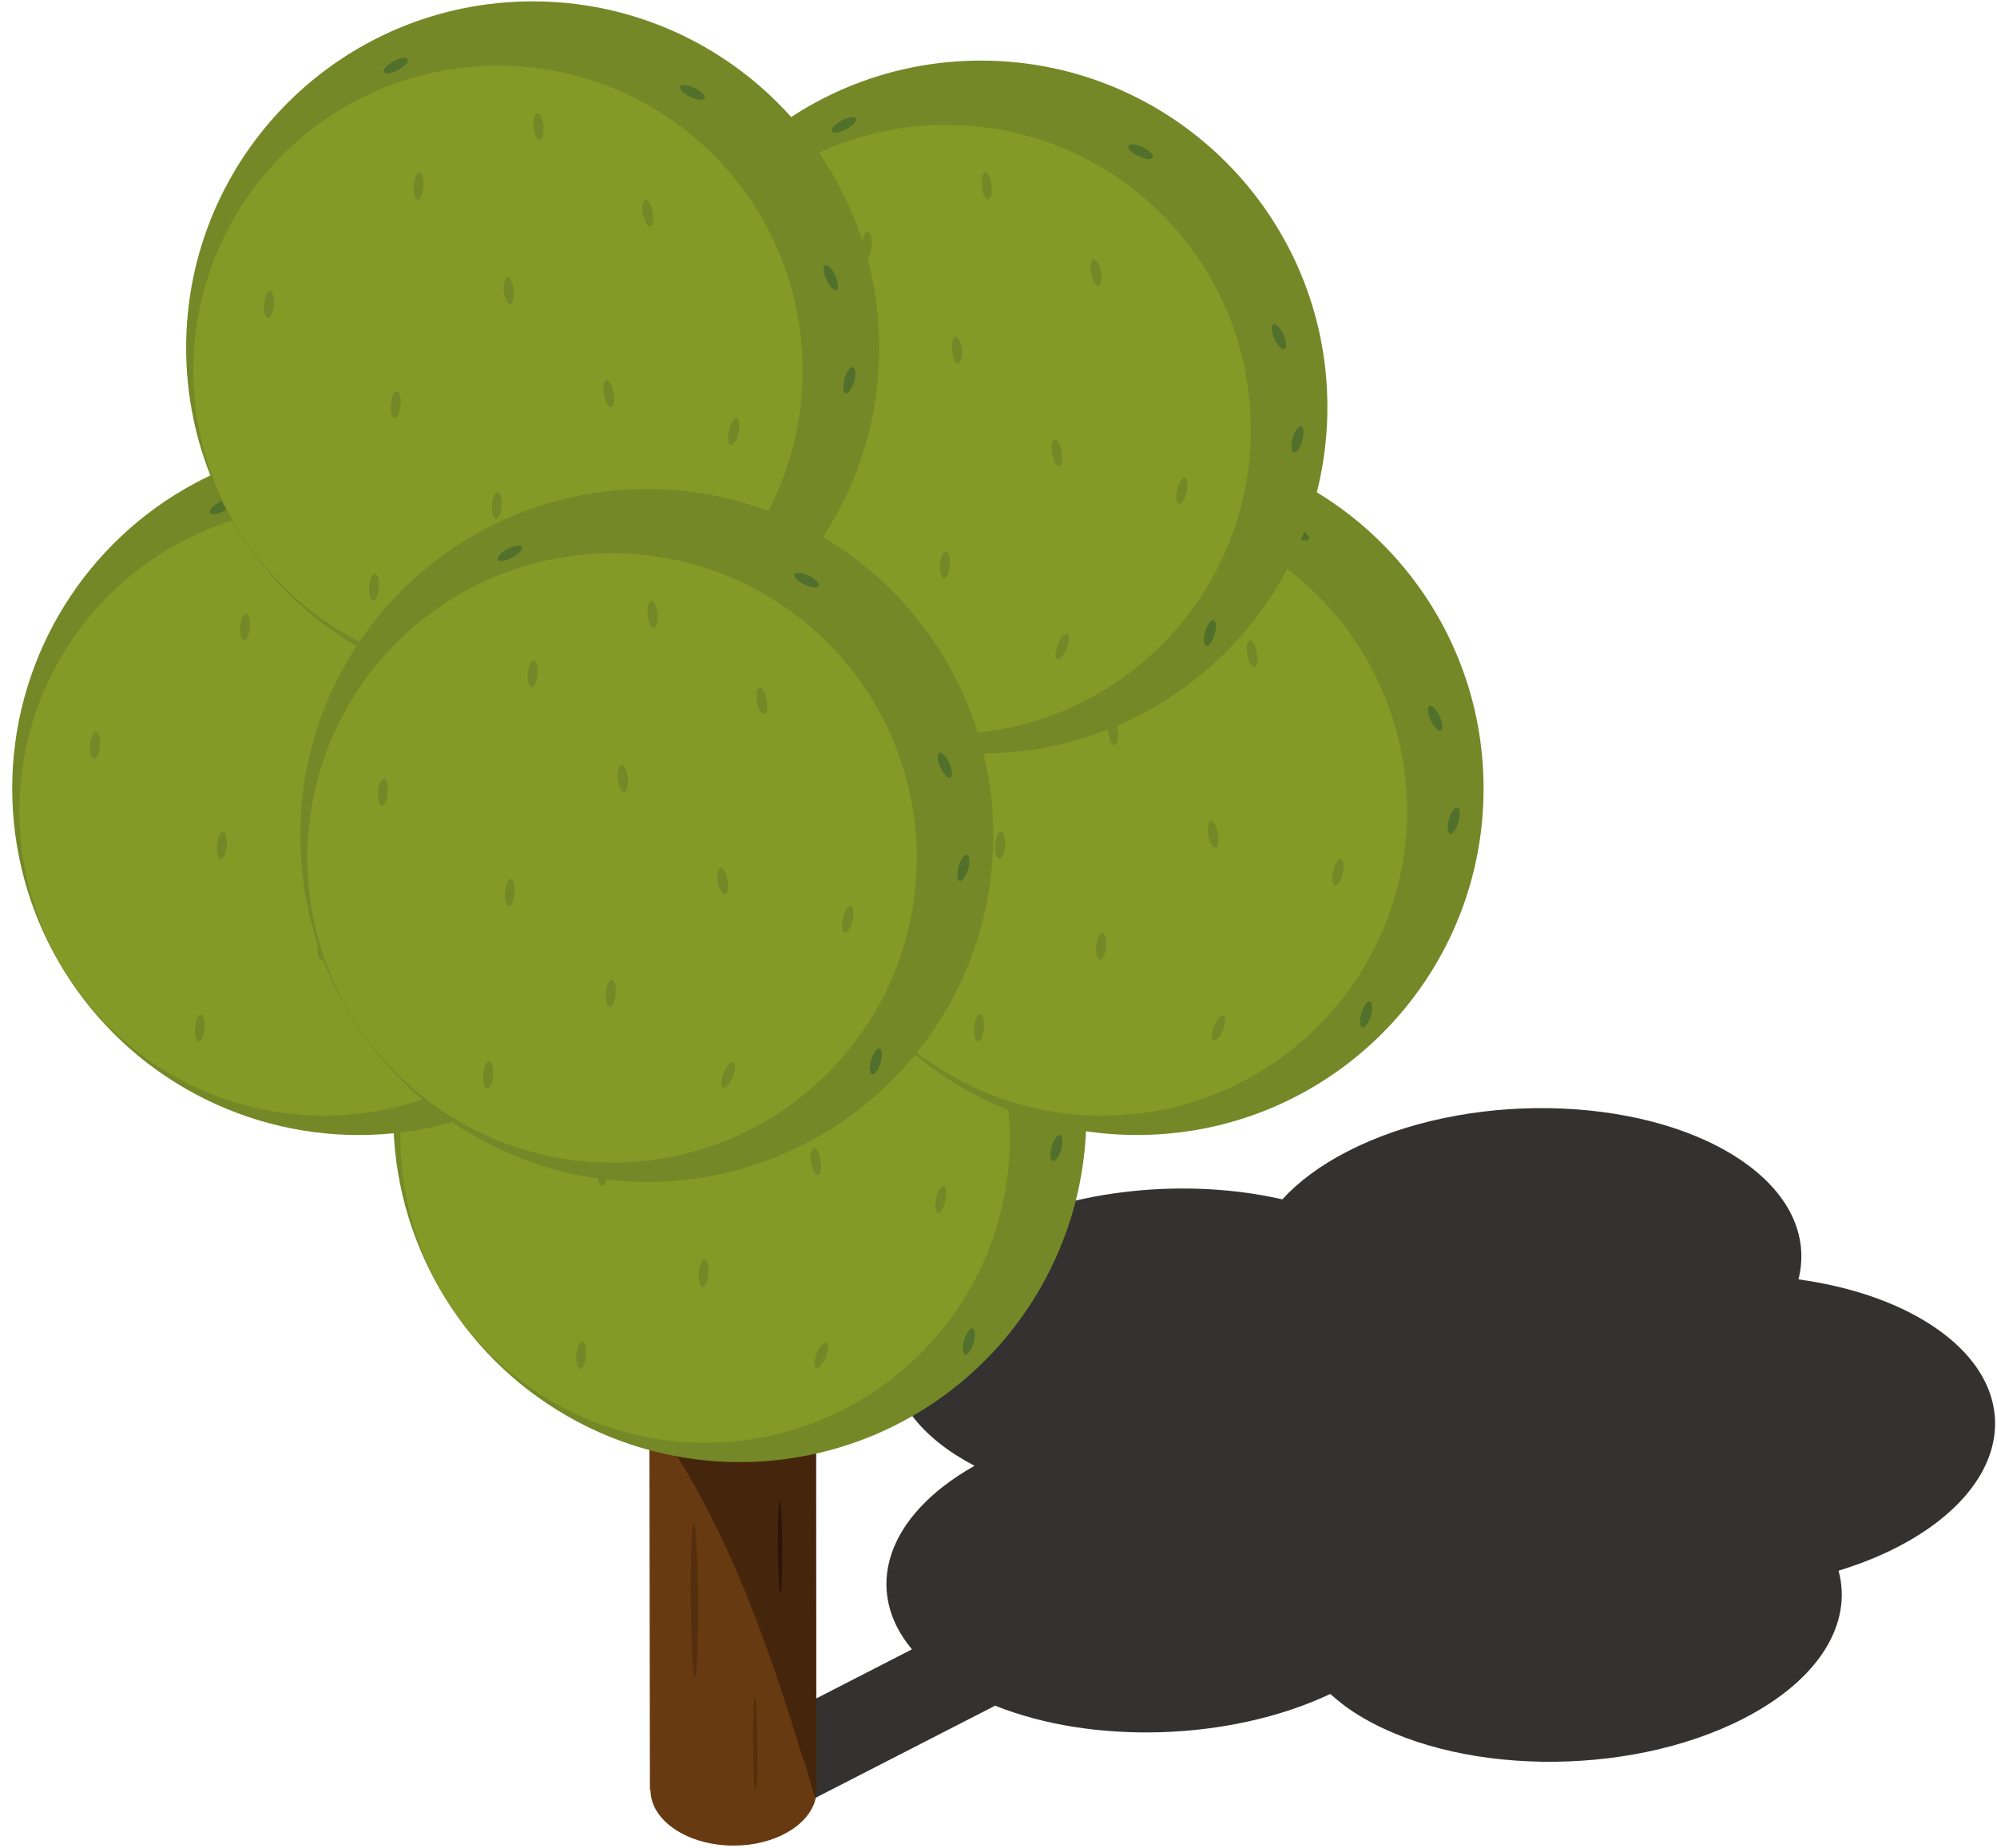 <?xml version="1.0" encoding="utf-8"?>
<!-- Generator: Adobe Illustrator 15.1.0, SVG Export Plug-In  -->
<!DOCTYPE svg PUBLIC "-//W3C//DTD SVG 1.1//EN" "http://www.w3.org/Graphics/SVG/1.1/DTD/svg11.dtd">
<svg version="1.1"
	 xmlns="http://www.w3.org/2000/svg" xmlns:xlink="http://www.w3.org/1999/xlink" xmlns:a="http://ns.adobe.com/AdobeSVGViewerExtensions/3.0/"
	 x="0px" y="0px" width="121px" height="112px" viewBox="-0.739 -0.083 121 112"
	 overflow="visible" enable-background="new -0.739 -0.083 121 112" xml:space="preserve">
<defs>
</defs>
<path fill="#343231" d="M76.96,72.603c0.977-1.066,2.294-2.061,3.967-2.917c7.08-3.629,17.64-3.455,23.584,0.384
	c3.186,2.061,4.381,4.76,3.721,7.383c3.019,0.418,5.818,1.325,7.998,2.735c5.94,3.84,5.018,9.894-2.065,13.521
	c-1.094,0.562-2.276,1.019-3.504,1.4c0.858,3.159-1.12,6.585-5.771,8.968c-7.082,3.63-17.642,3.455-23.585-0.384
	c-0.544-0.354-1.009-0.73-1.439-1.113c-6.073,2.863-14.409,3.076-20.308,0.709l-12.453,6.389c-0.122,0.061-0.261,0.108-0.398,0.151
	c-1.179,0.361-2.971,0.059-4.248-0.768c-1.426-0.922-1.661-2.144-0.523-2.726l12.58-6.461c-2.99-3.578-1.6-8.085,3.795-11.124
	c-0.403-0.21-0.797-0.438-1.167-0.673c-5.938-3.843-5.018-9.898,2.069-13.526C64.333,71.928,71.259,71.301,76.96,72.603z"/>
<path fill="#45250C" d="M38.606,83.582H48.71l0.015,24.818H48.47c-2.477-8.569-5.361-16.635-9.861-22.719L38.606,83.582z"/>
<polyline fill="#45250C" points="38.608,85.681 38.177,59.642 48.281,59.642 48.725,108.4 "/>
<path fill="#673A11" d="M38.608,85.681c4.5,6.084,7.385,14.15,9.861,22.719h-9.829L38.608,85.681z"/>
<path fill="#45250C" d="M48.758,108.393c0,0.204-0.038,0.394-0.089,0.579c-0.228-0.792-0.456-1.577-0.692-2.37
	C48.465,107.123,48.758,107.734,48.758,108.393z"/>
<path fill="#673A11" d="M43.715,105.019c1.8,0,3.371,0.638,4.262,1.583c0.236,0.793,0.465,1.579,0.692,2.37
	c-0.414,1.589-2.469,2.796-4.954,2.796c-2.784,0-5.042-1.51-5.042-3.375C38.673,106.529,40.931,105.019,43.715,105.019z"/>
<path fill="#542E0D" d="M44.89,105.604c0.013,1.562,0.079,2.82,0.153,2.82c0.072,0,0.123-1.264,0.112-2.816
	c-0.012-1.567-0.08-2.827-0.152-2.821C44.929,102.787,44.878,104.047,44.89,105.604z"/>
<path fill="#542E0D" d="M41.115,96.86c0.018,2.577,0.13,4.665,0.251,4.665c0.119-0.012,0.202-2.094,0.188-4.66
	c-0.022-2.582-0.135-4.67-0.255-4.66C41.18,92.201,41.095,94.283,41.115,96.86z"/>
<path fill="#2F1308" d="M46.392,93.698c0.012,1.562,0.08,2.823,0.154,2.823c0.07-0.006,0.122-1.265,0.113-2.823
	c-0.014-1.555-0.081-2.82-0.156-2.815C46.433,90.883,46.38,92.143,46.392,93.698z"/>
<path fill="#758827" d="M43.331,53.358c0.076,0.453,0.267,0.79,0.428,0.766c0.162-0.026,0.237-0.411,0.162-0.86
	c-0.072-0.448-0.262-0.792-0.424-0.761C43.331,52.524,43.258,52.908,43.331,53.358z"/>
<circle fill="#758827" cx="44.087" cy="67.529" r="20.998"/>
<path fill="#859A26" d="M23.524,68.895c0,10.194,8.264,18.458,18.458,18.458c10.197,0,18.46-8.264,18.46-18.458
	c0-10.198-8.263-18.463-18.46-18.463C31.788,50.432,23.524,58.697,23.524,68.895z"/>
<ellipse transform="matrix(-0.997 -0.079 0.079 -0.997 77.588 157.256)" fill="#758827" cx="41.91" cy="77.091" rx="0.299" ry="0.823"/>
<path fill="#758827" d="M42.345,64.116c0.041,0.454,0.213,0.808,0.376,0.792c0.166-0.019,0.261-0.396,0.218-0.851
	c-0.048-0.455-0.215-0.808-0.378-0.789C42.394,63.284,42.299,63.666,42.345,64.116z"/>
<path fill="#758827" d="M44.142,54.153c0.047,0.456,0.216,0.808,0.381,0.79c0.162-0.013,0.26-0.393,0.213-0.845
	c-0.043-0.454-0.213-0.808-0.378-0.791C44.192,53.322,44.097,53.702,44.142,54.153z"/>
<path fill="#758827" d="M48.401,70.352c0.076,0.453,0.27,0.793,0.434,0.764c0.161-0.027,0.23-0.412,0.156-0.859
	c-0.08-0.451-0.271-0.791-0.435-0.761C48.395,69.522,48.327,69.907,48.401,70.352z"/>
<path fill="#758827" d="M50.768,59.416c0.077,0.452,0.269,0.792,0.434,0.763c0.165-0.026,0.233-0.411,0.154-0.858
	c-0.075-0.452-0.269-0.792-0.432-0.761C50.76,58.585,50.692,58.97,50.768,59.416z"/>
<path fill="#758827" d="M48.746,81.928c-0.173,0.425-0.187,0.816-0.034,0.876c0.152,0.065,0.416-0.227,0.587-0.65
	c0.17-0.423,0.186-0.813,0.032-0.875C49.177,81.216,48.916,81.511,48.746,81.928z"/>
<path fill="#758827" d="M55.978,72.539c-0.104,0.445-0.057,0.834,0.107,0.873c0.158,0.034,0.371-0.293,0.473-0.74
	c0.099-0.443,0.051-0.832-0.107-0.868C56.289,71.769,56.076,72.099,55.978,72.539z"/>
<path fill="#758827" d="M35.492,70.951c-0.034,0.455,0.071,0.831,0.237,0.842c0.163,0.013,0.326-0.342,0.361-0.797
	c0.032-0.454-0.072-0.832-0.233-0.843C35.688,70.138,35.527,70.497,35.492,70.951z"/>
<ellipse transform="matrix(-0.997 -0.075 0.075 -0.997 69.901 118.1)" fill="#758827" cx="37.174" cy="57.734" rx="0.299" ry="0.824"/>
<ellipse transform="matrix(-0.997 -0.075 0.075 -0.997 51.244 131.752)" fill="#758827" cx="28.11" cy="64.908" rx="0.298" ry="0.822"/>
<path fill="#758827" d="M34.181,82.019c-0.035,0.454,0.07,0.831,0.236,0.841c0.164,0.014,0.323-0.342,0.361-0.796
	c0.032-0.455-0.072-0.833-0.234-0.843C34.376,81.208,34.215,81.563,34.181,82.019z"/>
<path fill="#51702B" d="M61.874,63.393c0.192,0.412,0.463,0.693,0.611,0.622c0.151-0.063,0.122-0.457-0.062-0.868
	c-0.187-0.418-0.464-0.698-0.613-0.628C61.66,62.585,61.688,62.976,61.874,63.393z"/>
<path fill="#51702B" d="M57.678,81.138c-0.122,0.436-0.098,0.828,0.062,0.875c0.156,0.045,0.385-0.272,0.512-0.707
	c0.128-0.439,0.1-0.829-0.06-0.874C58.033,80.385,57.806,80.704,57.678,81.138z"/>
<path fill="#51702B" d="M62.979,69.41c-0.123,0.438-0.096,0.829,0.063,0.875c0.157,0.045,0.389-0.269,0.517-0.707
	c0.121-0.437,0.097-0.83-0.062-0.875C63.338,68.655,63.108,68.975,62.979,69.41z"/>
<path fill="#51702B" d="M53.634,52.324c0.414,0.192,0.803,0.23,0.871,0.081c0.072-0.146-0.201-0.424-0.609-0.624
	c-0.41-0.198-0.801-0.234-0.872-0.085C52.952,51.845,53.226,52.127,53.634,52.324z"/>
<path fill="#51702B" d="M35.93,50.698c0.399-0.215,0.665-0.503,0.586-0.651c-0.074-0.144-0.46-0.091-0.866,0.121
	c-0.401,0.211-0.664,0.503-0.59,0.648C35.139,50.959,35.527,50.91,35.93,50.698z"/>
<path fill="#758827" d="M20.243,33.536c0.074,0.452,0.264,0.789,0.429,0.764c0.165-0.026,0.235-0.412,0.165-0.859
	c-0.075-0.449-0.268-0.792-0.43-0.763C20.243,32.702,20.172,33.084,20.243,33.536z"/>
<circle fill="#758827" cx="20.999" cy="47.706" r="20.999"/>
<path fill="#859A26" d="M0.437,49.072c0,10.193,8.265,18.457,18.46,18.457c10.194,0,18.459-8.264,18.459-18.457
	c0-10.199-8.265-18.463-18.459-18.463C8.701,30.608,0.437,38.873,0.437,49.072z"/>
<ellipse transform="matrix(-0.997 -0.079 0.079 -0.997 33.038 115.849)" fill="#758827" cx="18.822" cy="57.268" rx="0.298" ry="0.823"/>
<path fill="#758827" d="M19.253,44.292c0.047,0.455,0.217,0.808,0.379,0.792c0.165-0.018,0.264-0.396,0.216-0.849
	c-0.042-0.455-0.213-0.808-0.378-0.79C19.307,43.46,19.209,43.843,19.253,44.292z"/>
<path fill="#758827" d="M21.054,34.33c0.045,0.454,0.213,0.808,0.377,0.789c0.166-0.013,0.261-0.394,0.218-0.845
	c-0.044-0.453-0.21-0.808-0.377-0.792C21.105,33.499,21.013,33.879,21.054,34.33z"/>
<path fill="#758827" d="M25.312,50.531c0.077,0.45,0.27,0.791,0.433,0.761c0.165-0.025,0.234-0.411,0.154-0.857
	c-0.072-0.453-0.269-0.792-0.43-0.764C25.305,49.699,25.235,50.084,25.312,50.531z"/>
<path fill="#758827" d="M27.681,39.592c0.076,0.453,0.271,0.792,0.432,0.763c0.162-0.028,0.232-0.412,0.157-0.858
	c-0.08-0.452-0.271-0.792-0.433-0.763C27.674,38.762,27.605,39.147,27.681,39.592z"/>
<path fill="#758827" d="M25.655,62.104c-0.17,0.427-0.186,0.816-0.031,0.878c0.153,0.063,0.414-0.229,0.584-0.651
	c0.171-0.423,0.186-0.813,0.037-0.877C26.09,61.392,25.827,61.688,25.655,62.104z"/>
<path fill="#758827" d="M32.887,52.716c-0.103,0.444-0.054,0.834,0.104,0.872c0.166,0.034,0.378-0.292,0.478-0.739
	c0.102-0.443,0.056-0.832-0.107-0.868C33.2,51.944,32.987,52.275,32.887,52.716z"/>
<path fill="#758827" d="M12.405,51.127c-0.036,0.455,0.068,0.833,0.233,0.843c0.165,0.014,0.325-0.343,0.361-0.796
	c0.037-0.454-0.07-0.832-0.236-0.843C12.602,50.315,12.441,50.674,12.405,51.127z"/>
<ellipse transform="matrix(-0.997 -0.073 0.073 -0.997 25.382 76.743)" fill="#758827" cx="14.086" cy="37.91" rx="0.299" ry="0.825"/>
<path fill="#758827" d="M4.728,45.062c-0.037,0.455,0.067,0.832,0.233,0.842c0.165,0.013,0.324-0.342,0.361-0.797
	c0.032-0.454-0.071-0.83-0.235-0.842C4.924,44.253,4.759,44.608,4.728,45.062z"/>
<ellipse transform="matrix(-0.997 -0.076 0.076 -0.997 17.995 125.123)" fill="#758827" cx="11.39" cy="62.218" rx="0.297" ry="0.822"/>
<path fill="#51702B" d="M38.788,43.569c0.188,0.412,0.463,0.694,0.613,0.623c0.146-0.064,0.119-0.458-0.07-0.87
	c-0.186-0.417-0.459-0.696-0.611-0.627C38.573,42.762,38.602,43.153,38.788,43.569z"/>
<path fill="#51702B" d="M34.591,61.314c-0.126,0.437-0.098,0.831,0.06,0.875c0.16,0.044,0.389-0.272,0.517-0.707
	c0.123-0.44,0.098-0.829-0.059-0.874C34.948,60.562,34.718,60.88,34.591,61.314z"/>
<ellipse transform="matrix(-0.961 -0.278 0.278 -0.961 64.966 108.555)" fill="#51702B" cx="40.181" cy="49.671" rx="0.299" ry="0.824"/>
<path fill="#51702B" d="M30.549,32.499c0.409,0.195,0.798,0.231,0.872,0.083c0.068-0.145-0.206-0.425-0.611-0.625
	c-0.414-0.195-0.804-0.232-0.875-0.083C29.863,32.022,30.14,32.304,30.549,32.499z"/>
<path fill="#51702B" d="M12.84,30.874c0.403-0.215,0.665-0.502,0.587-0.652c-0.076-0.143-0.465-0.089-0.864,0.124
	c-0.402,0.21-0.666,0.5-0.588,0.648C12.052,31.137,12.437,31.087,12.84,30.874z"/>
<path fill="#758827" d="M67.4,33.536c0.075,0.452,0.266,0.789,0.429,0.764c0.16-0.026,0.237-0.412,0.16-0.859
	c-0.072-0.449-0.263-0.792-0.424-0.763C67.4,32.702,67.327,33.084,67.4,33.536z"/>
<path fill="#758827" d="M47.157,47.706c0,11.599,9.402,20.997,20.996,20.997c11.6,0,21-9.398,21-20.997
	c0-11.596-9.4-20.998-21-20.998C56.56,26.708,47.157,36.11,47.157,47.706z"/>
<path fill="#859A26" d="M47.594,49.072c0,10.193,8.264,18.457,18.458,18.457c10.195,0,18.461-8.264,18.461-18.457
	c0-10.199-8.266-18.463-18.461-18.463C55.857,30.608,47.594,38.873,47.594,49.072z"/>
<path fill="#758827" d="M65.68,57.244c-0.033,0.454,0.07,0.83,0.236,0.844c0.161,0.015,0.327-0.342,0.361-0.797
	c0.033-0.454-0.072-0.833-0.237-0.845C65.876,56.432,65.716,56.794,65.68,57.244z"/>
<path fill="#758827" d="M66.411,44.292c0.045,0.455,0.215,0.808,0.378,0.792c0.166-0.018,0.261-0.396,0.218-0.849
	c-0.048-0.455-0.215-0.808-0.377-0.79C66.462,43.46,66.367,43.843,66.411,44.292z"/>
<path fill="#758827" d="M68.211,34.33c0.045,0.454,0.216,0.808,0.379,0.789c0.163-0.013,0.261-0.394,0.213-0.845
	c-0.042-0.453-0.213-0.808-0.376-0.792C68.261,33.499,68.166,33.879,68.211,34.33z"/>
<path fill="#758827" d="M72.468,50.531c0.079,0.45,0.272,0.791,0.434,0.761c0.163-0.025,0.231-0.411,0.156-0.857
	c-0.079-0.453-0.27-0.792-0.431-0.764C72.465,49.699,72.395,50.084,72.468,50.531z"/>
<path fill="#758827" d="M74.836,39.592c0.077,0.453,0.269,0.792,0.433,0.763c0.164-0.028,0.234-0.412,0.155-0.858
	c-0.075-0.452-0.27-0.792-0.432-0.763C74.829,38.762,74.759,39.147,74.836,39.592z"/>
<path fill="#758827" d="M72.813,62.104c-0.172,0.427-0.186,0.816-0.033,0.878c0.15,0.063,0.418-0.229,0.586-0.651
	c0.171-0.423,0.188-0.813,0.033-0.877C73.245,61.392,72.985,61.688,72.813,62.104z"/>
<path fill="#758827" d="M80.046,52.716c-0.104,0.444-0.057,0.834,0.105,0.872c0.16,0.034,0.372-0.292,0.475-0.739
	c0.098-0.443,0.051-0.832-0.107-0.868C80.354,51.944,80.144,52.275,80.046,52.716z"/>
<path fill="#758827" d="M59.561,51.127c-0.033,0.455,0.073,0.833,0.239,0.843c0.163,0.014,0.322-0.343,0.358-0.796
	c0.032-0.454-0.071-0.832-0.233-0.843C59.757,50.315,59.595,50.674,59.561,51.127z"/>
<ellipse transform="matrix(-0.997 -0.073 0.073 -0.997 119.56 80.182)" fill="#758827" cx="61.243" cy="37.91" rx="0.298" ry="0.825"/>
<path fill="#758827" d="M51.88,45.062c-0.034,0.455,0.07,0.832,0.235,0.842c0.164,0.013,0.33-0.342,0.36-0.797
	c0.038-0.454-0.068-0.83-0.233-0.842S51.917,44.608,51.88,45.062z"/>
<ellipse transform="matrix(-0.997 -0.076 0.076 -0.997 112.221 128.685)" fill="#758827" cx="58.547" cy="62.218" rx="0.3" ry="0.822"/>
<path fill="#51702B" d="M85.944,43.569c0.189,0.412,0.461,0.694,0.609,0.623c0.152-0.064,0.122-0.458-0.063-0.87
	c-0.186-0.417-0.461-0.696-0.611-0.627C85.727,42.762,85.757,43.153,85.944,43.569z"/>
<path fill="#51702B" d="M81.747,61.314c-0.125,0.437-0.096,0.831,0.06,0.875c0.157,0.044,0.389-0.272,0.513-0.707
	c0.127-0.44,0.102-0.829-0.058-0.874C82.102,60.562,81.873,60.88,81.747,61.314z"/>
<ellipse transform="matrix(-0.961 -0.277 0.277 -0.961 157.518 121.573)" fill="#51702B" cx="87.338" cy="49.671" rx="0.301" ry="0.823"/>
<path fill="#51702B" d="M77.703,32.499c0.415,0.195,0.802,0.231,0.871,0.083c0.072-0.145-0.202-0.425-0.611-0.625
	c-0.41-0.195-0.8-0.232-0.872-0.083C77.021,32.022,77.292,32.304,77.703,32.499z"/>
<path fill="#51702B" d="M59.999,30.874c0.399-0.215,0.665-0.502,0.585-0.652c-0.075-0.143-0.462-0.089-0.867,0.124
	c-0.399,0.21-0.663,0.5-0.589,0.648C59.208,31.137,59.595,31.087,59.999,30.874z"/>
<path fill="#758827" d="M57.937,10.416c0.075,0.452,0.266,0.79,0.43,0.765c0.161-0.027,0.236-0.411,0.161-0.861
	c-0.071-0.448-0.263-0.79-0.426-0.761C57.937,9.582,57.864,9.964,57.937,10.416z"/>
<path fill="#758827" d="M37.696,24.585c0,11.6,9.399,20.999,20.996,20.999c11.598,0,20.997-9.398,20.997-20.999
	c0-11.595-9.399-20.996-20.997-20.996C47.096,3.589,37.696,12.99,37.696,24.585z"/>
<path fill="#859A26" d="M38.13,25.951c0,10.194,8.265,18.458,18.458,18.458c10.196,0,18.461-8.264,18.461-18.458
	c0-10.199-8.265-18.463-18.461-18.463C46.395,7.488,38.13,15.752,38.13,25.951z"/>
<path fill="#758827" d="M56.216,34.124c-0.031,0.454,0.073,0.831,0.236,0.844c0.164,0.016,0.326-0.342,0.36-0.795
	c0.036-0.453-0.071-0.833-0.235-0.845C56.413,33.313,56.252,33.673,56.216,34.124z"/>
<path fill="#758827" d="M56.949,21.173c0.042,0.454,0.213,0.807,0.378,0.79c0.164-0.018,0.261-0.395,0.218-0.85
	c-0.048-0.453-0.216-0.807-0.378-0.789C57,20.341,56.905,20.724,56.949,21.173z"/>
<path fill="#758827" d="M58.747,11.21c0.046,0.454,0.216,0.808,0.381,0.789c0.162-0.014,0.261-0.393,0.213-0.846
	c-0.043-0.453-0.213-0.807-0.378-0.792C58.797,10.379,58.702,10.757,58.747,11.21z"/>
<path fill="#758827" d="M63.007,27.411c0.078,0.45,0.27,0.791,0.434,0.761c0.16-0.027,0.229-0.413,0.154-0.858
	c-0.078-0.452-0.271-0.792-0.432-0.763C63.003,26.579,62.933,26.963,63.007,27.411z"/>
<path fill="#758827" d="M65.372,16.474c0.08,0.451,0.27,0.791,0.435,0.761c0.166-0.026,0.233-0.411,0.153-0.857
	c-0.073-0.451-0.268-0.791-0.429-0.762C65.365,15.641,65.298,16.026,65.372,16.474z"/>
<path fill="#758827" d="M63.352,38.984c-0.173,0.425-0.187,0.814-0.034,0.876c0.152,0.063,0.418-0.229,0.586-0.65
	c0.17-0.422,0.188-0.813,0.032-0.876C63.782,38.272,63.522,38.567,63.352,38.984z"/>
<path fill="#758827" d="M70.584,29.597c-0.104,0.443-0.058,0.834,0.105,0.871c0.159,0.034,0.372-0.292,0.473-0.738
	c0.1-0.445,0.053-0.832-0.106-0.87C70.894,28.825,70.681,29.155,70.584,29.597z"/>
<path fill="#758827" d="M50.097,28.007c-0.033,0.455,0.074,0.832,0.236,0.842c0.166,0.014,0.325-0.342,0.363-0.798
	c0.031-0.453-0.073-0.83-0.234-0.841C50.295,27.196,50.133,27.554,50.097,28.007z"/>
<path fill="#758827" d="M51.481,14.767c-0.033,0.455,0.069,0.834,0.234,0.846c0.164,0.013,0.327-0.346,0.361-0.8
	c0.038-0.452-0.068-0.832-0.233-0.842C51.679,13.958,51.519,14.315,51.481,14.767z"/>
<ellipse transform="matrix(-0.997 -0.077 0.077 -0.997 83.618 47.147)" fill="#758827" cx="42.716" cy="21.965" rx="0.299" ry="0.821"/>
<path fill="#758827" d="M48.786,39.076c-0.035,0.454,0.072,0.83,0.236,0.841c0.164,0.013,0.323-0.342,0.361-0.796
	c0.031-0.454-0.071-0.833-0.234-0.842C48.982,38.265,48.82,38.621,48.786,39.076z"/>
<path fill="#51702B" d="M76.479,20.45c0.193,0.412,0.465,0.693,0.611,0.622c0.152-0.064,0.123-0.457-0.062-0.87
	c-0.188-0.416-0.463-0.696-0.614-0.626C76.265,19.642,76.294,20.033,76.479,20.45z"/>
<path fill="#51702B" d="M72.282,38.195c-0.121,0.436-0.095,0.829,0.062,0.875c0.156,0.044,0.386-0.271,0.512-0.708
	c0.129-0.438,0.102-0.828-0.058-0.873C72.641,37.441,72.41,37.76,72.282,38.195z"/>
<path fill="#51702B" d="M77.585,26.467c-0.121,0.438-0.095,0.829,0.062,0.874c0.159,0.045,0.389-0.268,0.517-0.707
	c0.122-0.435,0.098-0.828-0.06-0.874C77.944,25.712,77.713,26.031,77.585,26.467z"/>
<path fill="#51702B" d="M68.241,9.38c0.414,0.193,0.801,0.231,0.87,0.082c0.071-0.147-0.201-0.425-0.611-0.625
	c-0.409-0.196-0.8-0.233-0.87-0.084C67.557,8.901,67.831,9.183,68.241,9.38z"/>
<path fill="#51702B" d="M50.538,7.755c0.396-0.217,0.663-0.502,0.582-0.651c-0.073-0.145-0.462-0.091-0.865,0.123
	c-0.4,0.209-0.663,0.5-0.59,0.647C49.746,8.018,50.133,7.967,50.538,7.755z"/>
<path fill="#758827" d="M30.782,6.827c0.075,0.452,0.264,0.79,0.426,0.765c0.164-0.028,0.237-0.411,0.164-0.861
	c-0.073-0.449-0.266-0.792-0.428-0.762C30.782,5.993,30.708,6.375,30.782,6.827z"/>
<path fill="#758827" d="M10.539,20.996c0,11.6,9.399,21,20.997,21s20.999-9.4,20.999-21C52.535,9.402,43.134,0,31.536,0
	S10.539,9.402,10.539,20.996z"/>
<path fill="#859A26" d="M10.976,22.362c0,10.194,8.262,18.458,18.459,18.458c10.193,0,18.456-8.264,18.456-18.458
	c0-10.199-8.263-18.463-18.456-18.463C19.237,3.899,10.976,12.163,10.976,22.362z"/>
<path fill="#758827" d="M29.062,30.535c-0.033,0.453,0.067,0.831,0.233,0.844c0.164,0.017,0.327-0.343,0.362-0.796
	c0.035-0.45-0.069-0.832-0.235-0.845C29.257,29.723,29.099,30.085,29.062,30.535z"/>
<path fill="#758827" d="M29.79,17.584c0.047,0.453,0.216,0.806,0.381,0.79c0.165-0.017,0.261-0.395,0.217-0.849
	c-0.046-0.456-0.217-0.808-0.379-0.79C29.843,16.752,29.747,17.135,29.79,17.584z"/>
<path fill="#758827" d="M31.591,7.621c0.048,0.455,0.214,0.808,0.379,0.789c0.162-0.013,0.26-0.392,0.216-0.846
	c-0.043-0.453-0.213-0.806-0.379-0.791C31.644,6.79,31.548,7.17,31.591,7.621z"/>
<path fill="#758827" d="M35.851,23.82c0.074,0.452,0.269,0.792,0.431,0.764c0.165-0.027,0.234-0.413,0.156-0.86
	c-0.076-0.45-0.267-0.792-0.433-0.761C35.844,22.99,35.774,23.374,35.851,23.82z"/>
<path fill="#758827" d="M38.216,12.885c0.079,0.451,0.27,0.792,0.435,0.762c0.163-0.028,0.231-0.412,0.155-0.858
	c-0.076-0.452-0.271-0.792-0.431-0.763C38.21,12.052,38.14,12.437,38.216,12.885z"/>
<path fill="#758827" d="M36.195,35.394c-0.175,0.426-0.187,0.818-0.037,0.878c0.155,0.063,0.419-0.229,0.589-0.651
	c0.17-0.423,0.187-0.813,0.034-0.877C36.627,34.683,36.364,34.979,36.195,35.394z"/>
<path fill="#758827" d="M43.425,26.008c-0.104,0.442-0.056,0.834,0.106,0.871c0.162,0.035,0.375-0.293,0.475-0.74
	c0.103-0.442,0.054-0.831-0.104-0.868C43.735,25.236,43.521,25.566,43.425,26.008z"/>
<path fill="#758827" d="M22.94,24.418c-0.033,0.455,0.072,0.832,0.236,0.842c0.166,0.013,0.326-0.342,0.361-0.796
	c0.034-0.455-0.073-0.833-0.233-0.843C23.136,23.605,22.977,23.964,22.94,24.418z"/>
<path fill="#758827" d="M24.327,11.178c-0.038,0.455,0.068,0.835,0.233,0.845c0.165,0.015,0.323-0.346,0.362-0.799
	c0.033-0.452-0.068-0.832-0.234-0.842C24.524,10.369,24.361,10.727,24.327,11.178z"/>
<path fill="#758827" d="M15.262,18.354c-0.036,0.453,0.07,0.83,0.234,0.841c0.165,0.013,0.327-0.342,0.362-0.795
	c0.035-0.457-0.07-0.833-0.233-0.843C15.459,17.543,15.298,17.9,15.262,18.354z"/>
<path fill="#758827" d="M21.627,35.485c-0.03,0.454,0.071,0.832,0.237,0.843c0.164,0.013,0.326-0.343,0.361-0.798
	c0.034-0.454-0.072-0.832-0.232-0.842C21.824,34.676,21.665,35.031,21.627,35.485z"/>
<path fill="#51702B" d="M49.324,16.86c0.189,0.412,0.464,0.694,0.611,0.622c0.149-0.063,0.123-0.458-0.066-0.868
	c-0.186-0.417-0.458-0.696-0.611-0.626C49.108,16.053,49.139,16.443,49.324,16.86z"/>
<ellipse transform="matrix(-0.96 -0.279 0.279 -0.96 79.336 80.682)" fill="#51702B" cx="45.415" cy="34.69" rx="0.299" ry="0.822"/>
<path fill="#51702B" d="M50.431,22.878c-0.122,0.438-0.098,0.829,0.061,0.875c0.156,0.043,0.388-0.269,0.516-0.708
	c0.126-0.434,0.099-0.828-0.062-0.874C50.786,22.123,50.557,22.442,50.431,22.878z"/>
<path fill="#51702B" d="M41.083,5.791c0.414,0.194,0.803,0.231,0.873,0.083c0.069-0.146-0.202-0.425-0.611-0.624
	c-0.409-0.196-0.803-0.233-0.871-0.085C40.399,5.312,40.677,5.594,41.083,5.791z"/>
<path fill="#51702B" d="M23.379,4.165c0.401-0.215,0.664-0.502,0.588-0.651C23.89,3.37,23.501,3.423,23.1,3.636
	c-0.404,0.209-0.663,0.502-0.591,0.647C22.589,4.428,22.976,4.378,23.379,4.165z"/>
<path fill="#758827" d="M37.696,36.381c0.073,0.451,0.262,0.789,0.424,0.765c0.164-0.026,0.239-0.412,0.164-0.862
	c-0.074-0.448-0.266-0.792-0.428-0.762C37.696,35.547,37.62,35.929,37.696,36.381z"/>
<path fill="#758827" d="M17.452,50.551c0,11.6,9.398,20.997,20.996,20.997c11.596,0,20.999-9.397,20.999-20.997
	c0-11.596-9.403-20.997-20.999-20.997C26.851,29.554,17.452,38.955,17.452,50.551z"/>
<path fill="#859A26" d="M17.888,51.916c0,10.193,8.261,18.458,18.457,18.458s18.458-8.265,18.458-18.458
	c0-10.197-8.262-18.463-18.458-18.463S17.888,41.719,17.888,51.916z"/>
<path fill="#758827" d="M35.973,60.088c-0.033,0.454,0.07,0.832,0.235,0.845c0.164,0.018,0.326-0.343,0.36-0.797
	c0.036-0.452-0.069-0.831-0.232-0.844C36.171,59.277,36.011,59.64,35.973,60.088z"/>
<path fill="#758827" d="M36.704,47.137c0.046,0.455,0.216,0.807,0.379,0.792c0.166-0.02,0.262-0.396,0.216-0.852
	c-0.046-0.454-0.216-0.806-0.376-0.789C36.754,46.305,36.658,46.689,36.704,47.137z"/>
<path fill="#758827" d="M38.503,37.175c0.047,0.455,0.215,0.809,0.379,0.789c0.164-0.013,0.261-0.393,0.215-0.844
	c-0.043-0.456-0.211-0.808-0.377-0.792C38.555,36.343,38.459,36.725,38.503,37.175z"/>
<path fill="#758827" d="M42.764,53.375c0.073,0.451,0.269,0.791,0.431,0.762c0.163-0.026,0.233-0.412,0.157-0.858
	c-0.077-0.452-0.271-0.792-0.433-0.763C42.757,52.543,42.687,52.93,42.764,53.375z"/>
<path fill="#758827" d="M45.128,42.438c0.081,0.452,0.271,0.792,0.436,0.762c0.162-0.025,0.232-0.411,0.153-0.857
	c-0.076-0.452-0.27-0.792-0.429-0.763C45.123,41.606,45.054,41.991,45.128,42.438z"/>
<path fill="#758827" d="M43.105,64.949c-0.171,0.425-0.186,0.816-0.034,0.877c0.154,0.064,0.417-0.228,0.588-0.652
	c0.17-0.421,0.186-0.813,0.034-0.875C43.54,64.237,43.276,64.532,43.105,64.949z"/>
<path fill="#758827" d="M50.338,55.561c-0.104,0.444-0.057,0.835,0.107,0.872c0.159,0.036,0.372-0.292,0.474-0.737
	c0.101-0.445,0.054-0.833-0.106-0.87C50.647,54.791,50.436,55.121,50.338,55.561z"/>
<ellipse transform="matrix(-0.997 -0.075 0.075 -0.997 56.165 110.102)" fill="#758827" cx="30.152" cy="53.995" rx="0.299" ry="0.823"/>
<path fill="#758827" d="M31.239,40.732c-0.036,0.455,0.069,0.835,0.232,0.845c0.167,0.013,0.325-0.346,0.362-0.8
	c0.034-0.453-0.069-0.832-0.233-0.842C31.436,39.922,31.275,40.28,31.239,40.732z"/>
<path fill="#758827" d="M22.175,47.908c-0.036,0.454,0.068,0.832,0.234,0.842c0.165,0.014,0.328-0.343,0.359-0.795
	c0.036-0.457-0.066-0.833-0.232-0.843C22.373,47.098,22.209,47.453,22.175,47.908z"/>
<path fill="#758827" d="M28.54,65.04c-0.032,0.454,0.071,0.83,0.236,0.842c0.164,0.013,0.327-0.343,0.362-0.797
	c0.033-0.455-0.072-0.833-0.234-0.842C28.737,64.229,28.578,64.586,28.54,65.04z"/>
<path fill="#51702B" d="M56.237,46.416c0.189,0.412,0.463,0.693,0.611,0.621c0.148-0.063,0.121-0.455-0.065-0.868
	c-0.187-0.417-0.46-0.697-0.612-0.626C56.019,45.607,56.053,45.998,56.237,46.416z"/>
<path fill="#51702B" d="M52.04,64.161c-0.125,0.434-0.098,0.828,0.06,0.874c0.159,0.045,0.386-0.271,0.514-0.707
	c0.13-0.438,0.103-0.828-0.058-0.873C52.397,63.407,52.167,63.725,52.04,64.161z"/>
<path fill="#51702B" d="M57.343,52.432c-0.121,0.438-0.096,0.829,0.061,0.875c0.156,0.046,0.389-0.269,0.517-0.708
	c0.123-0.434,0.099-0.828-0.062-0.873C57.698,51.678,57.47,51.997,57.343,52.432z"/>
<path fill="#51702B" d="M47.997,35.344c0.412,0.195,0.799,0.231,0.871,0.084c0.068-0.147-0.201-0.426-0.61-0.625
	c-0.409-0.196-0.803-0.233-0.872-0.084C47.312,34.867,47.588,35.148,47.997,35.344z"/>
<path fill="#51702B" d="M30.289,33.719c0.403-0.215,0.667-0.501,0.588-0.65c-0.076-0.144-0.464-0.09-0.864,0.122
	c-0.404,0.21-0.664,0.502-0.591,0.648C29.502,33.982,29.886,33.931,30.289,33.719z"/>
</svg>
